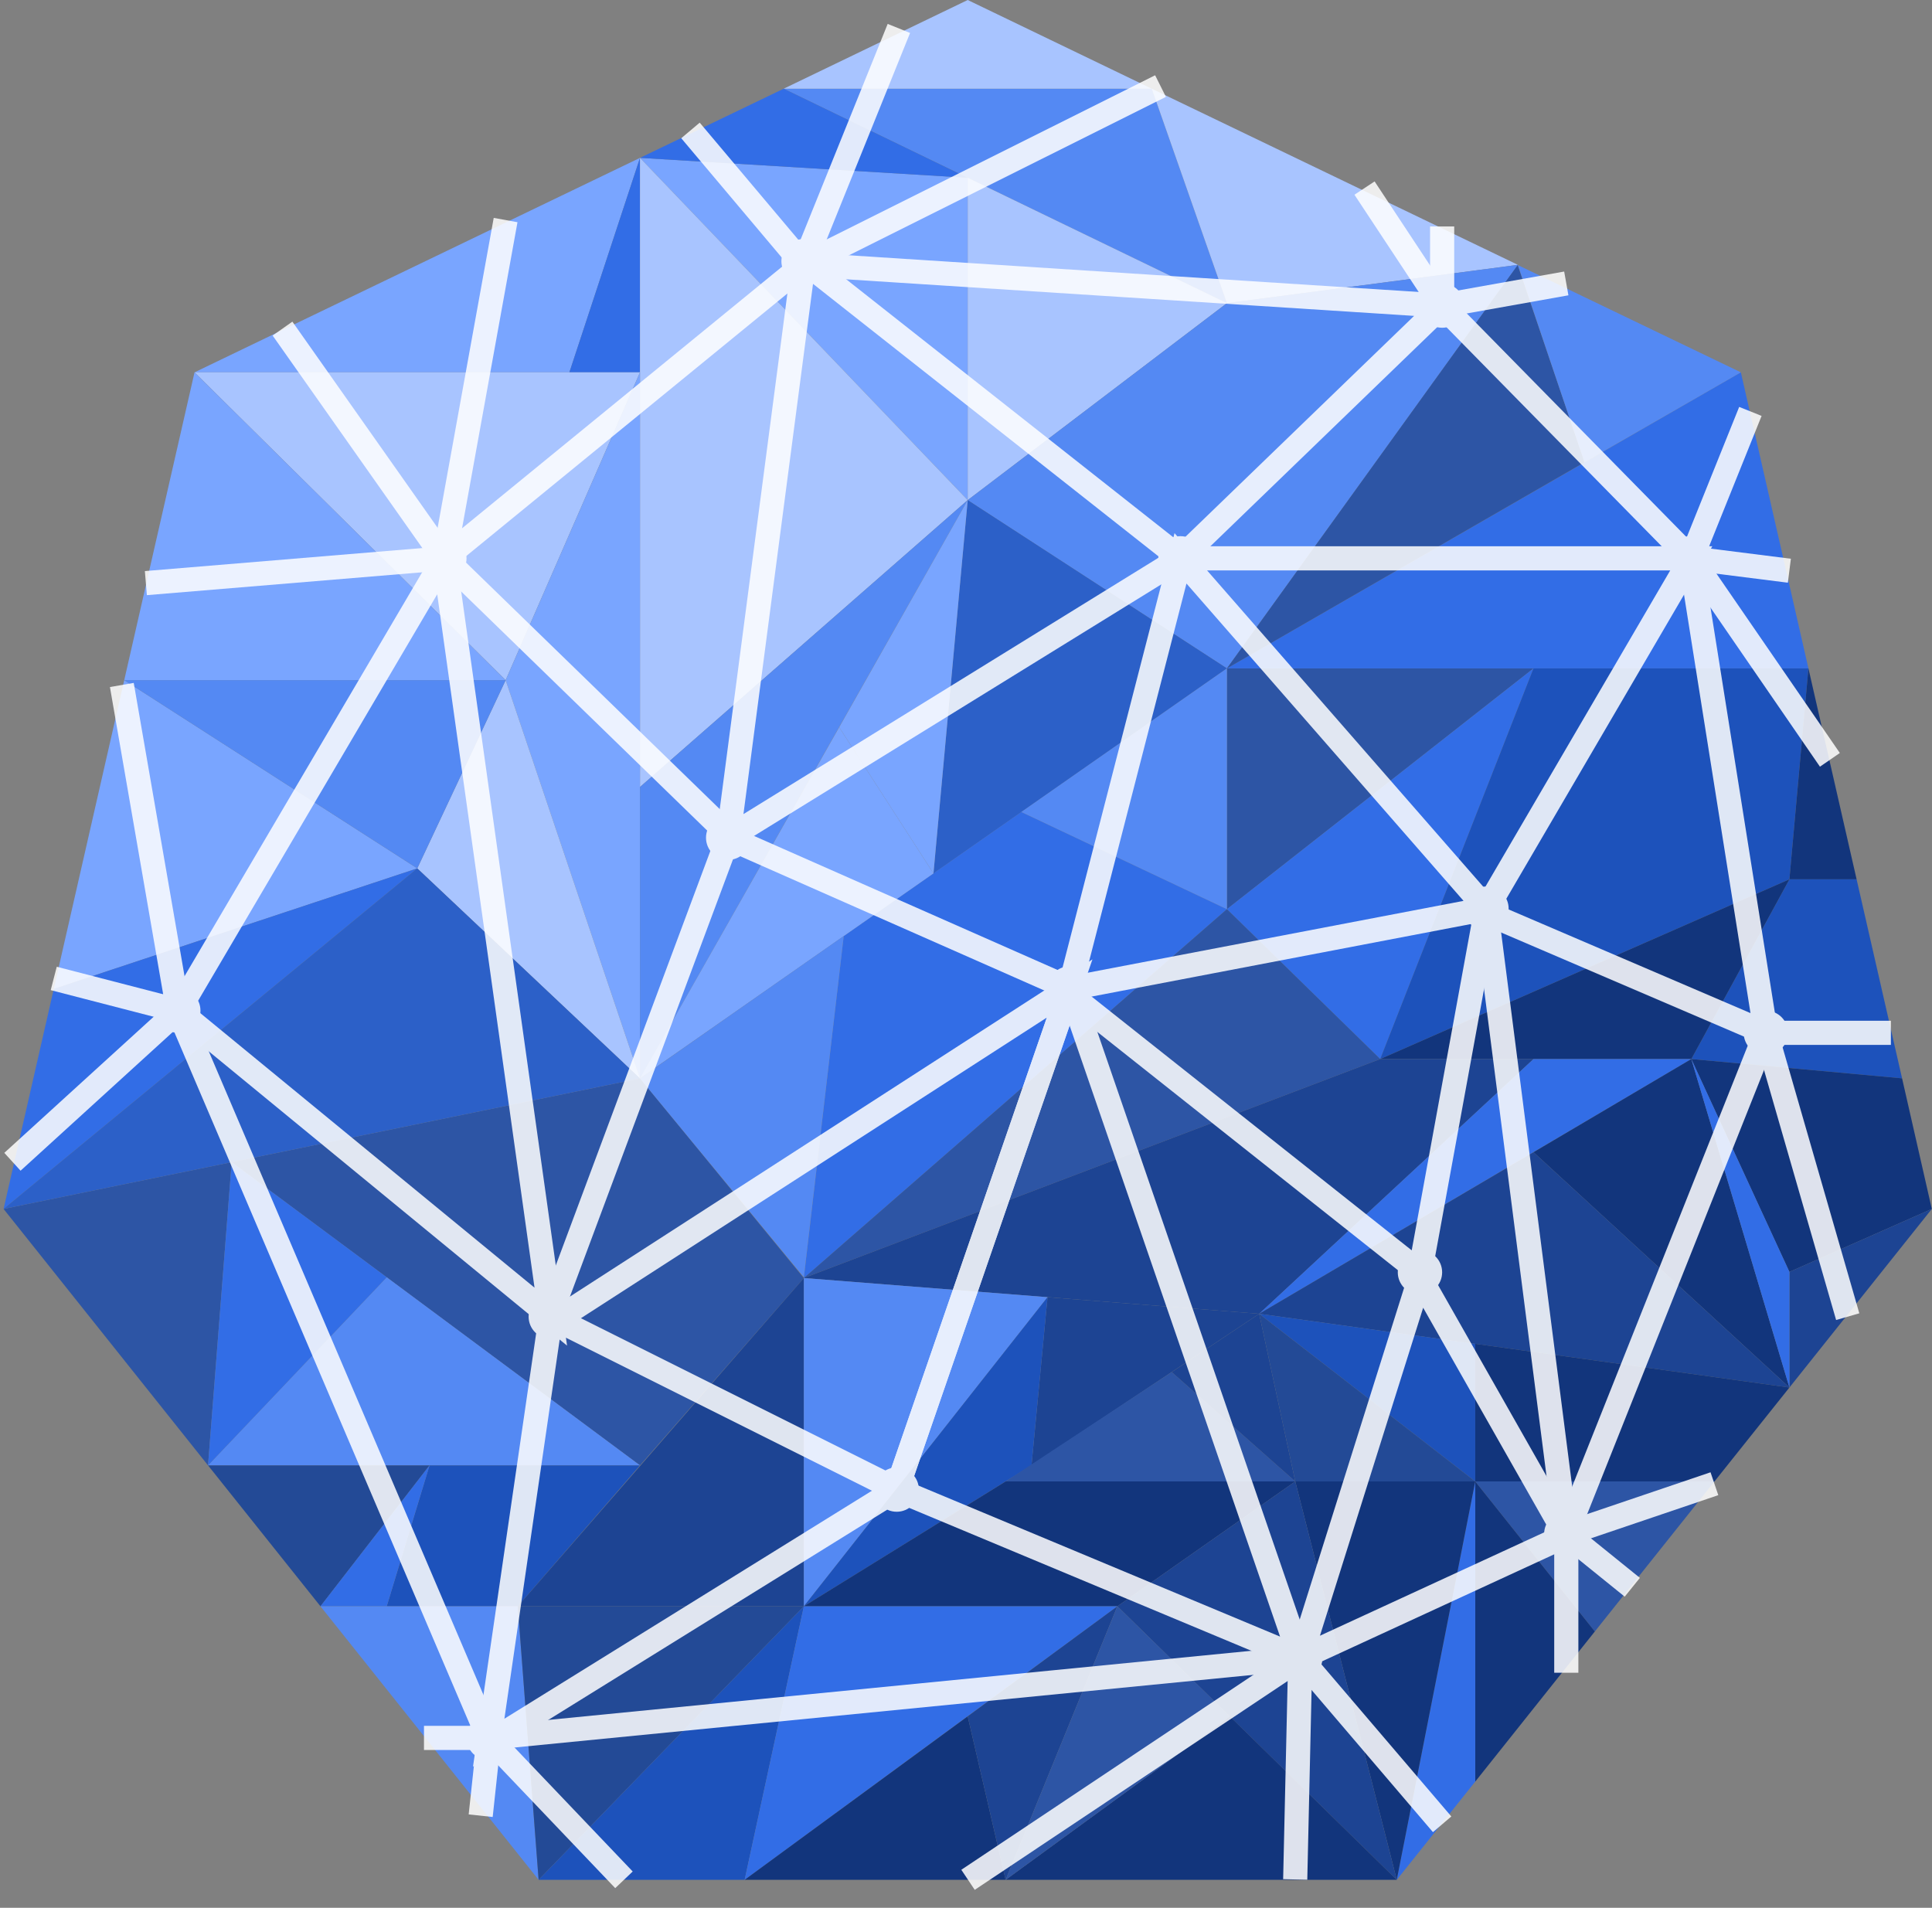 
<svg width="80px" height="79px" viewBox="0 0 80 79" version="1.1" xmlns="http://www.w3.org/2000/svg" xmlns:xlink="http://www.w3.org/1999/xlink">
    <rect x="0" y="0" width="80" height="79" fill="#808080" stroke="none"/>
    <g id="Page-1" stroke="none" stroke-width="1" fill="none" fill-rule="evenodd">
        <g id="Group">
            <polygon id="Path" fill="#79A5FF" points="8.055 15.418 23.577 15.418 26.501 6.537"></polygon>
            <polygon id="Path" fill="#5489F3" points="32.451 3.673 47.691 3.673 50.804 12.553"></polygon>
            <polygon id="Path" fill="#326DE6" points="26.501 6.537 26.501 15.418 23.577 15.418"></polygon>
            <polygon id="Path" fill="#79A5FF" points="26.501 6.537 40.07 20.709 40.071 7.36"></polygon>
            <polygon id="Path" fill="#A8C4FF" points="32.451 3.673 47.691 3.673 40.071 0"></polygon>
            <polygon id="Path" fill="#326DE6" points="26.501 6.537 40.071 7.362 32.451 3.673"></polygon>
            <polygon id="Path" fill="#A8C4FF" points="26.501 6.537 26.501 32.588 40.07 20.709"></polygon>
            <polygon id="Path" fill="#A8C4FF" points="8.055 15.418 20.938 28.165 26.501 15.418"></polygon>
            <polygon id="Path" fill="#79A5FF" points="26.501 15.418 26.501 44.657 20.938 28.165"></polygon>
            <polygon id="Path" fill="#79A5FF" points="20.938 28.165 8.055 15.418 5.144 28.165"></polygon>
            <polygon id="Path" fill="#5489F3" points="26.501 44.657 40.07 20.709 26.501 32.588"></polygon>
            <polygon id="Path" fill="#A8C4FF" points="20.938 28.165 17.278 35.959 26.501 44.657"></polygon>
            <polygon id="Path" fill="#79A5FF" points="17.278 35.959 2.227 40.949 5.144 28.165"></polygon>
            <polygon id="Path" fill="#5489F3" points="5.144 28.165 17.278 35.959 20.938 28.165"></polygon>
            <polygon id="Path" fill="#326DE6" points="0.148 50.061 17.278 35.959 2.227 40.949"></polygon>
            <polygon id="Path" fill="#A8C4FF" points="40.071 20.709 50.804 12.553 40.071 7.36"></polygon>
            <polygon id="Path" fill="#A8C4FF" points="50.804 12.553 62.853 10.967 47.691 3.673"></polygon>
            <polygon id="Path" fill="#5489F3" points="40.07 20.709 50.804 27.677 62.853 10.967 50.804 12.553"></polygon>
            <polygon id="Path" fill="#2C60C8" points="38.653 36.167 50.804 27.677 40.07 20.709"></polygon>
            <polygon id="Path" fill="#326DE6" points="34.937 38.759 33.286 52.922 50.804 37.648 42.29 33.623"></polygon>
            <polygon id="Path" fill="#2D55A5" points="33.286 52.922 26.501 60.68 9.594 48.124 26.501 44.657"></polygon>
            <polygon id="Path" fill="#2D55A5" points="0.148 50.061 9.594 48.124 8.614 60.68"></polygon>
            <polygon id="Path" fill="#5489F3" points="8.614 60.68 26.501 60.68 16.013 52.89"></polygon>
            <polygon id="Path" fill="#326DE6" points="9.594 48.124 8.614 60.68 16.013 52.89"></polygon>
            <polygon id="Path" fill="#234A96" points="17.786 60.68 8.614 60.68 13.27 66.515"></polygon>
            <polygon id="Path" fill="#1D52BB" points="16.013 66.515 21.44 66.515 26.501 60.68 17.786 60.68"></polygon>
            <polygon id="Path" fill="#326DE6" points="13.27 66.515 16.013 66.515 17.786 60.68"></polygon>
            <polygon id="Path" fill="#5489F3" points="21.44 66.515 22.303 77.842 13.27 66.515"></polygon>
            <polygon id="Path" fill="#1D4493" points="21.44 66.515 33.286 66.515 33.286 52.922"></polygon>
            <polygon id="Path" fill="#234A96" points="33.286 66.515 21.44 66.515 22.303 77.842"></polygon>
            <polygon id="Path" fill="#2D55A5" points="50.804 27.677 50.804 37.648 63.499 27.677"></polygon>
            <polygon id="Path" fill="#326DE6" points="50.804 27.677 74.883 27.677 72.085 15.418"></polygon>
            <polygon id="Path" fill="#326DE6" points="50.804 37.648 57.152 43.854 63.499 27.677"></polygon>
            <polygon id="Path" fill="#2D55A5" points="33.286 52.922 57.152 43.854 50.804 37.648"></polygon>
            <polygon id="Path" fill="#1D52BB" points="57.152 43.854 74.096 36.411 74.883 27.677 63.499 27.677"></polygon>
            <polygon id="Path" fill="#12357C" points="74.096 36.411 74.883 27.677 76.878 36.411"></polygon>
            <polygon id="Path" fill="#1D52BB" points="74.096 36.411 70.034 43.854 78.761 44.653 76.878 36.411"></polygon>
            <polygon id="Path" fill="#12357C" points="70.034 43.854 57.152 43.854 74.096 36.411"></polygon>
            <polygon id="Path" fill="#1D4493" points="63.499 43.854 52.14 54.402 33.286 52.922 57.152 43.854"></polygon>
            <polygon id="Path" fill="#326DE6" points="52.14 54.402 70.034 43.854 63.499 43.854"></polygon>
            <polygon id="Path" fill="#5489F3" points="33.286 66.515 43.376 53.715 33.286 52.922"></polygon>
            <polygon id="Path" fill="#1D4493" points="42.713 60.68 52.14 54.402 43.376 53.715"></polygon>
            <polygon id="Path" fill="#1D52BB" points="42.713 60.68 43.376 53.715 33.286 66.515"></polygon>
            <polygon id="Path" fill="#12357C" points="70.034 43.854 74.096 52.668 79.992 50.061 78.761 44.653"></polygon>
            <polygon id="Path" fill="#1D4493" points="74.096 52.668 79.992 50.061 74.096 57.456"></polygon>
            <polygon id="Path" fill="#12357C" points="74.096 57.456 63.499 47.712 70.034 43.854"></polygon>
            <polygon id="Path" fill="#326DE6" points="70.034 43.854 74.096 52.668 74.096 57.456"></polygon>
            <polygon id="Path" fill="#1D4493" points="52.14 54.402 74.096 57.456 63.499 47.712"></polygon>
            <polygon id="Path" fill="#1D52BB" points="52.14 54.402 61.087 61.345 61.087 55.646"></polygon>
            <polygon id="Path" fill="#12357C" points="61.087 61.345 70.992 61.345 74.096 57.456 61.087 55.646"></polygon>
            <polygon id="Path" fill="#2D55A5" points="61.087 61.345 70.992 61.345 66.039 67.557"></polygon>
            <polygon id="Path" fill="#12357C" points="61.087 61.345 61.087 73.774 66.039 67.557"></polygon>
            <polygon id="Path" fill="#1D52BB" points="33.286 66.515 30.834 77.842 22.303 77.842"></polygon>
            <polygon id="Path" fill="#12357C" points="33.286 66.515 46.268 66.515 53.634 61.345 41.641 61.345"></polygon>
            <polygon id="Path" fill="#2D55A5" points="53.634 61.345 48.519 56.816 41.641 61.345"></polygon>
            <polygon id="Path" fill="#1D4493" points="53.634 61.345 52.14 54.402 48.519 56.816"></polygon>
            <polygon id="Path" fill="#234A96" points="61.087 61.345 53.634 61.345 52.14 54.402"></polygon>
            <polygon id="Path" fill="#326DE6" points="30.834 77.842 46.268 66.515 33.286 66.515"></polygon>
            <polygon id="Path" fill="#12357C" points="30.834 77.842 41.641 77.842 40.07 71.071"></polygon>
            <polygon id="Path" fill="#326DE6" points="57.837 77.842 61.087 61.345 61.087 73.774"></polygon>
            <polygon id="Path" fill="#12357C" points="61.087 61.345 53.634 61.345 57.837 77.842"></polygon>
            <polygon id="Path" fill="#1D4493" points="57.837 77.842 46.268 66.515 53.634 61.345"></polygon>
            <polygon id="Path" fill="#1D4493" points="46.268 66.515 41.641 77.842 40.07 71.071"></polygon>
            <polygon id="Path" fill="#12357C" points="41.641 77.842 57.837 77.842 50.924 71.071"></polygon>
            <polygon id="Path" fill="#2D55A5" points="41.641 77.842 46.268 66.515 50.924 71.071"></polygon>
            <polygon id="Path" fill="#5489F3" points="42.29 33.623 50.804 27.677 50.804 37.648"></polygon>
            <polygon id="Path" fill="#79A5FF" points="26.501 44.653 38.653 36.167 34.749 30.114"></polygon>
            <polygon id="Path" fill="#79A5FF" points="34.749 30.114 38.653 36.167 40.071 20.709"></polygon>
            <polygon id="Path" fill="#2D55A5" points="50.804 27.677 62.844 10.977 65.61 19.141"></polygon>
            <polygon id="Path" fill="#5489F3" points="65.61 19.141 72.085 15.418 62.853 10.977"></polygon>
            <polygon id="Path" fill="#5489F3" points="33.286 52.89 34.937 38.759 26.501 44.657"></polygon>
            <polygon id="Path" fill="#2C60C8" points="0.148 50.061 17.278 35.959 26.501 44.657"></polygon>
            <g opacity="0.858" transform="translate(0.309, 0.927)" id="Path">
                <path d="M18.091,23.112 C18.598,23.112 19.009,22.7 19.009,22.193 C19.009,21.686 18.598,21.275 18.091,21.275 C17.584,21.275 17.173,21.686 17.173,22.193 C17.173,22.7 17.584,23.112 18.091,23.112 Z" fill="#FFFFFF"></path>
                <path d="M7.073,41.841 C7.58,41.841 7.992,41.43 7.992,40.923 C7.992,40.416 7.58,40.005 7.073,40.005 C6.566,40.005 6.155,40.416 6.155,40.923 C6.155,41.43 6.566,41.841 7.073,41.841 Z" fill="#FFFFFF"></path>
                <path d="M29.843,34.68 C30.35,34.68 30.761,34.269 30.761,33.762 C30.761,33.255 30.35,32.844 29.843,32.844 C29.336,32.844 28.925,33.255 28.925,33.762 C28.925,34.269 29.336,34.68 29.843,34.68 Z" fill="#FFFFFF"></path>
                <path d="M43.982,40.923 C44.489,40.923 44.9,40.512 44.9,40.005 C44.9,39.498 44.489,39.087 43.982,39.087 C43.475,39.087 43.064,39.498 43.064,40.005 C43.064,40.512 43.475,40.923 43.982,40.923 Z" fill="#FFFFFF"></path>
                <path d="M22.498,54.512 C23.005,54.512 23.416,54.1 23.416,53.594 C23.416,53.086 23.005,52.675 22.498,52.675 C21.991,52.675 21.58,53.086 21.58,53.594 C21.58,54.1 21.991,54.512 22.498,54.512 Z" fill="#FFFFFF"></path>
                <path d="M36.821,61.673 C37.328,61.673 37.739,61.262 37.739,60.755 C37.739,60.248 37.328,59.837 36.821,59.837 C36.314,59.837 35.903,60.248 35.903,60.755 C35.903,61.262 36.314,61.673 36.821,61.673 Z" fill="#FFFFFF"></path>
                <path d="M61.243,37.618 C61.75,37.618 62.161,37.207 62.161,36.7 C62.161,36.193 61.75,35.782 61.243,35.782 C60.736,35.782 60.325,36.193 60.325,36.7 C60.325,37.207 60.736,37.618 61.243,37.618 Z" fill="#FFFFFF"></path>
                <path d="M72.811,42.76 C73.319,42.76 73.729,42.348 73.729,41.841 C73.729,41.334 73.319,40.923 72.811,40.923 C72.304,40.923 71.893,41.334 71.893,41.841 C71.893,42.348 72.304,42.76 72.811,42.76 Z" fill="#FFFFFF"></path>
                <path d="M58.489,52.675 C58.996,52.675 59.407,52.264 59.407,51.757 C59.407,51.25 58.996,50.839 58.489,50.839 C57.981,50.839 57.57,51.25 57.57,51.757 C57.57,52.264 57.981,52.675 58.489,52.675 Z" fill="#FFFFFF"></path>
                <path d="M64.548,63.509 C65.055,63.509 65.466,63.098 65.466,62.591 C65.466,62.084 65.055,61.673 64.548,61.673 C64.041,61.673 63.63,62.084 63.63,62.591 C63.63,63.098 64.041,63.509 64.548,63.509 Z" fill="#FFFFFF"></path>
                <path d="M53.531,68.651 C54.038,68.651 54.449,68.24 54.449,67.733 C54.449,67.226 54.038,66.815 53.531,66.815 C53.024,66.815 52.613,67.226 52.613,67.733 C52.613,68.24 53.024,68.651 53.531,68.651 Z" fill="#FFFFFF"></path>
                <path d="M59.407,12.645 C59.914,12.645 60.325,12.234 60.325,11.727 C60.325,11.22 59.914,10.809 59.407,10.809 C58.9,10.809 58.489,11.22 58.489,11.727 C58.489,12.234 58.9,12.645 59.407,12.645 Z" fill="#FFFFFF"></path>
                <path d="M69.69,23.112 C70.197,23.112 70.608,22.7 70.608,22.193 C70.608,21.686 70.197,21.275 69.69,21.275 C69.183,21.275 68.772,21.686 68.772,22.193 C68.772,22.7 69.183,23.112 69.69,23.112 Z" fill="#FFFFFF"></path>
                <path d="M19.927,71.956 C20.434,71.956 20.845,71.545 20.845,71.038 C20.845,70.531 20.434,70.12 19.927,70.12 C19.42,70.12 19.009,70.531 19.009,71.038 C19.009,71.545 19.42,71.956 19.927,71.956 Z" fill="#FFFFFF"></path>
                <path d="M32.965,10.809 C33.472,10.809 33.883,10.398 33.883,9.89 C33.883,9.383 33.472,8.972 32.965,8.972 C32.457,8.972 32.047,9.383 32.047,9.89 C32.047,10.398 32.457,10.809 32.965,10.809 Z" fill="#FFFFFF"></path>
                <path d="M48.573,23.112 C49.08,23.112 49.491,22.7 49.491,22.193 C49.491,21.686 49.08,21.275 48.573,21.275 C48.066,21.275 47.655,21.686 47.655,22.193 C47.655,22.7 48.066,23.112 48.573,23.112 Z" fill="#FFFFFF"></path>
                <line x1="18.091" y1="22.193" x2="11.389" y2="12.68" stroke="#FFFFFF"></line>
                <polygon stroke="#FFFFFF" points="18.091 22.193 7.073 40.923 22.498 53.594"></polygon>
                <line x1="7.073" y1="40.923" x2="1.916" y2="39.589" stroke="#FFFFFF"></line>
                <line x1="7.073" y1="40.923" x2="0.206" y2="47.181" stroke="#FFFFFF"></line>
                <line x1="7.073" y1="40.923" x2="4.736" y2="27.437" stroke="#FFFFFF"></line>
                <line x1="18.091" y1="22.193" x2="5.731" y2="23.219" stroke="#FFFFFF"></line>
                <polygon stroke="#FFFFFF" points="22.498 53.594 19.927 71.235 36.821 60.755"></polygon>
                <polygon stroke="#FFFFFF" points="36.821 60.755 43.982 40.005 53.531 67.733"></polygon>
                <polyline stroke="#FFFFFF" points="36.821 60.755 43.982 40.005 22.498 53.869"></polyline>
                <polygon stroke="#FFFFFF" points="29.843 33.762 48.573 22.193 32.975 9.89"></polygon>
                <polyline stroke="#FFFFFF" points="29.843 33.613 18.091 22.193 32.965 10.034"></polyline>
                <line x1="29.843" y1="33.762" x2="22.498" y2="53.459" stroke="#FFFFFF"></line>
                <line x1="29.843" y1="33.762" x2="43.982" y2="40.005" stroke="#FFFFFF"></line>
                <polygon stroke="#FFFFFF" points="48.573 22.193 61.243 36.704 43.982 40.005"></polygon>
                <polyline stroke="#FFFFFF" points="61.243 36.7 58.489 51.757 43.982 40.256"></polyline>
                <polygon stroke="#FFFFFF" points="58.489 51.979 53.531 67.733 64.548 62.654"></polygon>
                <line x1="61.243" y1="36.883" x2="64.548" y2="62.654" stroke="#FFFFFF"></line>
                <polyline stroke="#FFFFFF" points="61.243 36.704 69.723 22.193 48.573 22.193"></polyline>
                <polyline stroke="#FFFFFF" points="48.573 22.193 59.407 11.727 32.965 10.024"></polyline>
                <polyline stroke="#FFFFFF" points="59.407 11.727 69.69 22.193 72.811 41.841 61.243 36.883"></polyline>
                <line x1="7.073" y1="40.923" x2="19.927" y2="71.038" stroke="#FFFFFF"></line>
                <line x1="19.927" y1="71.038" x2="53.531" y2="67.733" stroke="#FFFFFF"></line>
                <line x1="53.531" y1="67.733" x2="53.323" y2="76.899" stroke="#FFFFFF"></line>
                <line x1="53.531" y1="67.733" x2="59.407" y2="74.615" stroke="#FFFFFF"></line>
                <line x1="53.531" y1="67.733" x2="39.775" y2="76.914" stroke="#FFFFFF"></line>
                <line x1="19.927" y1="71.038" x2="25.528" y2="76.914" stroke="#FFFFFF"></line>
                <line x1="19.927" y1="71.038" x2="17.247" y2="71.038" stroke="#FFFFFF"></line>
                <line x1="19.927" y1="71.173" x2="19.595" y2="74.259" stroke="#FFFFFF"></line>
                <line x1="64.548" y1="62.591" x2="70.681" y2="60.512" stroke="#FFFFFF"></line>
                <line x1="64.548" y1="62.591" x2="64.548" y2="68.339" stroke="#FFFFFF"></line>
                <line x1="64.548" y1="62.591" x2="67.281" y2="64.8" stroke="#FFFFFF"></line>
                <line x1="32.965" y1="10.034" x2="28.282" y2="4.474" stroke="#FFFFFF"></line>
                <line x1="32.965" y1="10.024" x2="36.912" y2="0.25" stroke="#FFFFFF"></line>
                <line x1="32.965" y1="10.024" x2="47.746" y2="2.637" stroke="#FFFFFF"></line>
                <line x1="18.091" y1="22.193" x2="20.627" y2="8.185" stroke="#FFFFFF"></line>
                <line x1="69.723" y1="22.193" x2="72.171" y2="16.109" stroke="#FFFFFF"></line>
                <line x1="69.723" y1="22.193" x2="75.463" y2="30.537" stroke="#FFFFFF"></line>
                <line x1="69.723" y1="22.193" x2="73.785" y2="22.706" stroke="#FFFFFF"></line>
                <line x1="59.407" y1="11.727" x2="59.407" y2="8.45" stroke="#FFFFFF"></line>
                <line x1="59.407" y1="11.727" x2="64.548" y2="10.809" stroke="#FFFFFF"></line>
                <line x1="59.407" y1="11.727" x2="56.193" y2="6.861" stroke="#FFFFFF"></line>
                <line x1="72.811" y1="41.841" x2="64.548" y2="62.591" stroke="#FFFFFF"></line>
                <line x1="72.811" y1="41.841" x2="77.988" y2="41.841" stroke="#FFFFFF"></line>
                <line x1="72.811" y1="41.841" x2="76.201" y2="53.594" stroke="#FFFFFF"></line>
            </g>
        </g>
    </g>
</svg>
